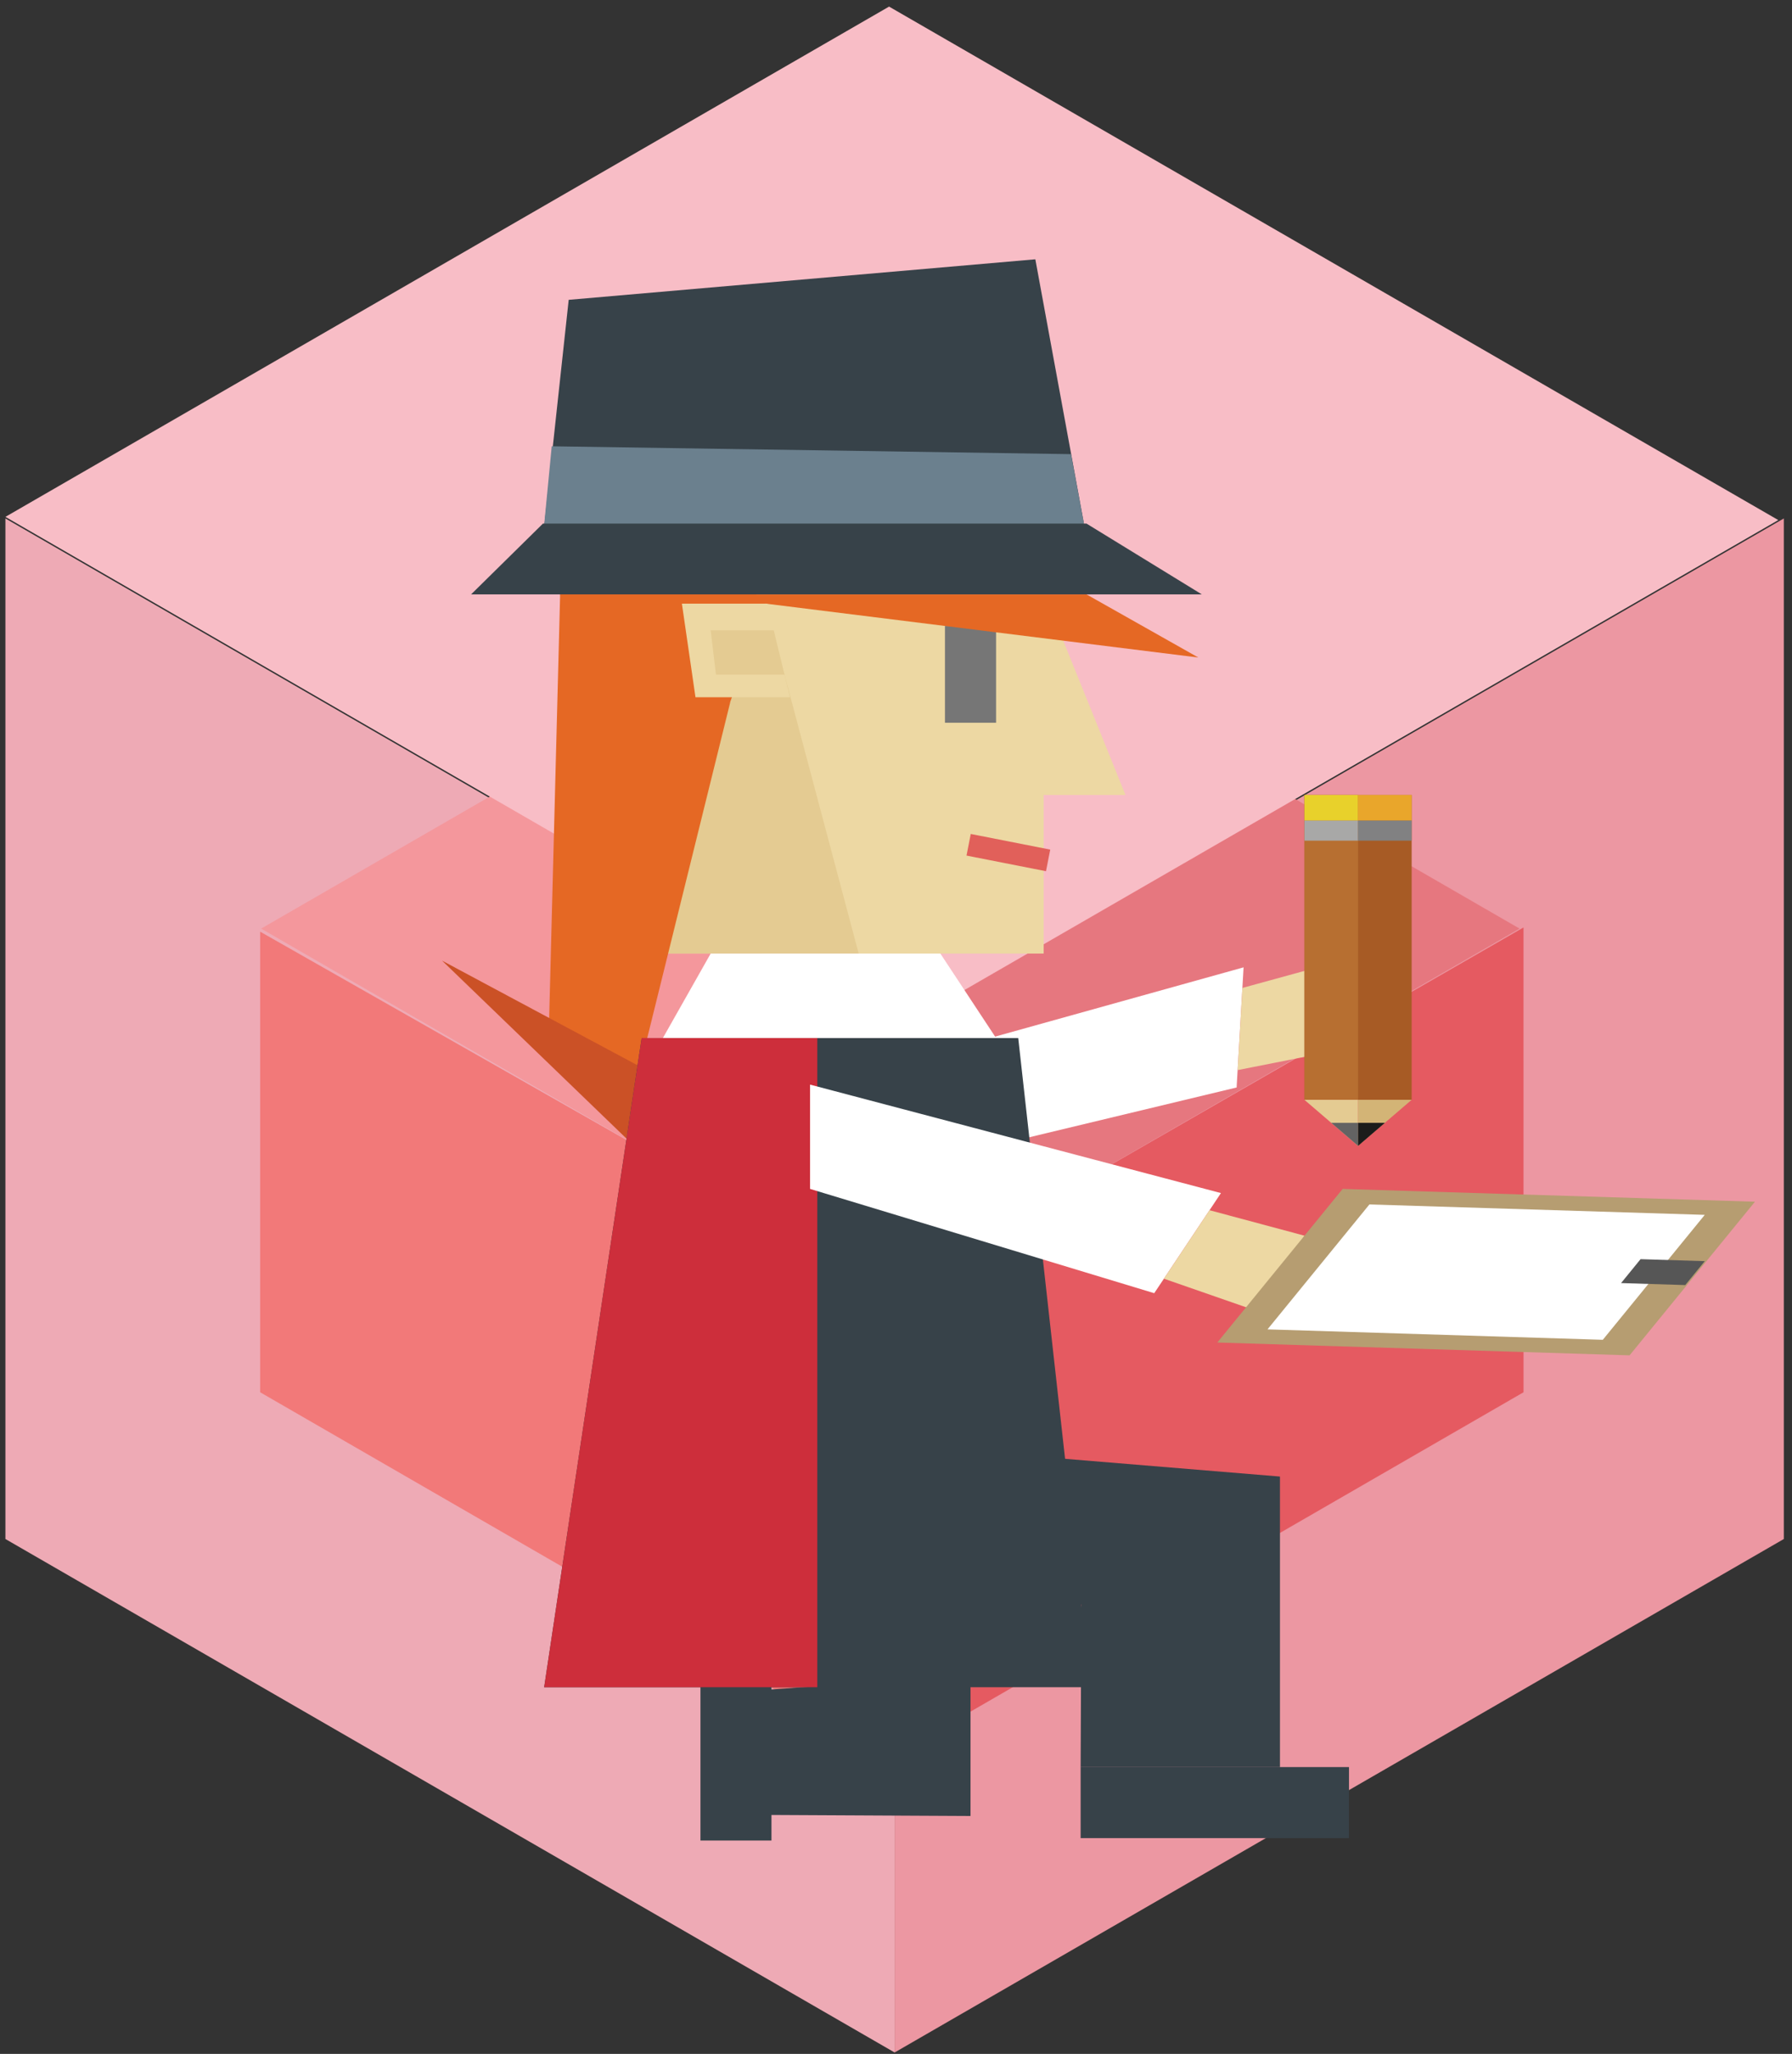 <?xml version="1.0" encoding="utf-8"?>
<!-- Generator: Adobe Illustrator 16.0.0, SVG Export Plug-In . SVG Version: 6.00 Build 0)  -->
<!DOCTYPE svg PUBLIC "-//W3C//DTD SVG 1.1//EN" "http://www.w3.org/Graphics/SVG/1.1/DTD/svg11.dtd">
<svg version="1.1" id="圖層_1" xmlns="http://www.w3.org/2000/svg" xmlns:xlink="http://www.w3.org/1999/xlink" x="0px" y="0px"
	 width="185px" height="212px" viewBox="0 0 185 212" enable-background="new 0 0 185 212" xml:space="preserve">
<rect x="0" y="0" width="185" height="212" fill="#333333" stroke="none"/>
<g display="none">
	<polygon display="inline" fill="#DDADCF" points="92.49,211.089 0.691,158.089 0.691,52.75 92.49,105.75 	"/>
	<polygon display="inline" fill="#D49AC2" points="92.065,211.514 183.863,158.514 183.863,53.176 92.065,106.176 	"/>
	<polygon display="inline" fill="#CA72AB" points="92.203,181.02 26.989,143.367 26.989,95.825 92.203,132.908 	"/>
	<polygon display="inline" fill="#C5589C" points="92.204,181.02 157.418,143.367 157.416,95.392 92.204,132.908 	"/>
	<polygon display="inline" fill="#D084B5" points="91.999,57.976 91.999,132.809 92.203,132.926 157.01,95.51 	"/>
	<polygon display="inline" fill="#D896C0" points="92.101,57.976 92.101,132.809 91.897,132.926 27.09,95.51 	"/>
	<polygon display="inline" fill="#E9B5D2" points="92.49,106.01 0.691,53.01 91.917,0.341 183.716,53.341 	"/>
</g>
<g display="none">
	<path display="inline" fill="#A04384" d="M136.043,153.498h-19.462L91.292,124.49H75.549v29.008H59.187V66.6
		c13.76,0,27.52,0.124,41.279,0.124c20.454,0.124,31.239,13.76,31.239,28.76c0,11.9-5.455,23.925-21.941,27.271l26.279,29.627
		V153.498z M75.549,81.971v27.767h24.917c10.413,0,14.876-6.941,14.876-13.883s-4.587-13.884-14.876-13.884H75.549z"/>
</g>
<circle display="none" fill="#FCFBEE" cx="92.548" cy="108.049" r="54.056"/>
<polygon display="none" fill="#F9BF15" points="122.732,115.165 118.109,109.463 118.109,95.082 103.158,95.082 103.158,109.549 
	91.473,124.111 80.899,124.111 64.801,99.419 65.439,99.419 65.439,84.468 50.488,84.468 50.488,99.419 63.854,99.419 
	63.189,99.853 79.004,124.111 78.098,124.111 78.098,139.062 93.048,139.062 93.048,124.686 104.807,110.033 116.529,110.033 
	120.689,115.165 119.656,115.165 119.656,130.116 134.605,130.116 134.605,115.165 "/>
<g>
	<polygon fill="#EEAAB5" points="92.357,211.854 0.559,158.854 0.559,53.516 92.357,106.516 	"/>
	<polygon fill="#EC97A2" points="92.358,211.854 184.156,158.854 184.156,53.516 92.358,106.516 	"/>
	<polygon fill="#F27979" points="92.07,181.359 26.856,143.707 26.857,96.165 92.07,133.247 	"/>
	<polygon fill="#E55A61" points="92.071,181.359 157.285,143.707 157.283,95.732 92.071,133.247 	"/>
	<polygon fill="#E6777F" points="91.867,58.316 91.867,133.148 92.07,133.266 156.877,95.85 	"/>
	<polygon fill="#F4979C" points="91.968,58.316 91.968,133.148 91.765,133.266 26.958,95.85 	"/>
	<polygon fill="#F8BDC6" points="92.357,106.35 0.559,53.35 91.784,0.681 183.584,53.681 	"/>
</g>
<g display="none">
	<g display="inline">
		<polygon fill="#BA2D3B" points="69.576,100.925 111.232,100.925 111.232,53.281 60.125,53.281 		"/>
		<polygon fill="#BA2D3B" points="82.532,64.808 69.576,100.925 61.315,63.854 78.677,61.092 		"/>
		<polygon fill="#BA2D3B" points="82.532,64.808 92.136,100.925 69.576,100.925 		"/>
		<polyline fill="#BA2D3B" points="113.231,68.583 119.678,84.556 110.867,84.556 110.423,68.28 113.048,68.28 		"/>
		
			<rect x="103.413" y="89.329" transform="matrix(-0.981 -0.193 0.193 -0.981 195.68 200.019)" fill="#BA2D3B" width="8.364" height="2.274"/>
		<rect x="101.041" y="67.113" fill="#BA2D3B" width="5.277" height="9.991"/>
		<polygon fill="#BA2D3B" points="115.655,63.854 127.199,70.369 74.881,63.854 		"/>
		<polygon fill="#BA2D3B" points="61.315,63.854 60.125,109.795 69.576,112.602 78.862,75.045 		"/>
		<polygon fill="#BA2D3B" points="75.289,74.471 85.047,74.471 82.699,64.808 73.885,64.808 		"/>
		<polygon fill="#BA2D3B" points="83.367,67.559 76.857,67.559 77.402,72.135 84.479,72.135 		"/>
		<polygon fill="#BA2D3B" points="69.576,112.602 49.128,101.659 68.17,120.029 		"/>
	</g>
	<g display="inline">
		<polygon fill="#BA2D3B" points="59.54,57.996 115.655,57.996 110.372,29.266 62.199,33.45 		"/>
		<polygon fill="#BA2D3B" points="59.54,57.996 115.655,57.996 114.057,49.377 60.447,48.567 		"/>
		<polygon fill="#BA2D3B" points="52.122,63.854 127.561,63.854 115.655,56.546 59.54,56.546 		"/>
	</g>
	<polygon display="inline" fill="#BA2D3B" points="100.566,100.925 76.857,100.925 71.921,109.646 106.318,109.646 	"/>
	<g display="inline">
		<polygon fill="#BA2D3B" points="89.615,114.127 131.87,102.349 131.151,114.748 95.055,123.416 		"/>
		<polygon fill="#BA2D3B" points="131.75,104.473 141.528,101.791 141.698,110.889 131.259,112.953 		"/>
	</g>
	<g display="inline">
		<polygon fill="#BA2D3B" points="108.606,109.646 69.73,109.646 59.666,176.652 116.068,176.652 		"/>
		<polygon fill="#BA2D3B" points="92.136,151.318 135.627,154.906 135.627,184.893 115.049,184.893 115.119,168.105 92.136,168.105 
					"/>
		<rect x="115.049" y="184.893" fill="#BA2D3B" width="27.703" height="7.334"/>
		<polyline fill="#BA2D3B" points="103.68,177.029 103.68,189.943 82.532,189.832 81,177.029 103.68,175.443 		"/>
		<rect x="75.801" y="164.777" fill="#BA2D3B" width="7.332" height="27.701"/>
	</g>
	<polygon display="inline" fill="#BA2D3B" points="87.865,176.652 59.666,176.652 69.73,109.646 87.865,109.646 	"/>
	<g display="inline">
		<polygon fill="#BA2D3B" points="87.118,114.451 129.534,125.646 122.646,135.982 87.118,125.217 		"/>
		<polygon fill="#BA2D3B" points="128.354,127.416 138.151,130.045 133.701,137.982 123.646,134.486 		"/>
		<polyline fill="#BA2D3B" points="133.701,137.982 139.706,135.982 142.752,130.426 138.151,130.045 133.701,137.15 		"/>
	</g>
	<rect x="138.151" y="84.556" display="inline" fill="#BA2D3B" width="11.071" height="31.467"/>
	<rect x="138.151" y="84.556" display="inline" fill="#BA2D3B" width="5.54" height="31.467"/>
	<polygon display="inline" fill="#BA2D3B" points="138.151,116.023 143.691,116.023 143.691,120.775 	"/>
	<polyline display="inline" fill="#BA2D3B" points="143.684,120.775 149.223,116.023 143.684,116.023 	"/>
	<polygon display="inline" fill="#BA2D3B" points="140.919,118.396 143.691,118.396 143.691,120.775 	"/>
	<polyline display="inline" fill="#BA2D3B" points="143.691,120.775 146.459,118.396 143.691,118.396 	"/>
	<rect x="138.151" y="87.184" display="inline" fill="#BA2D3B" width="5.54" height="2.088"/>
	<rect x="143.684" y="87.184" display="inline" fill="#BA2D3B" width="5.539" height="2.088"/>
	<rect x="138.151" y="84.556" display="inline" fill="#BA2D3B" width="5.54" height="2.628"/>
	<rect x="143.684" y="84.556" display="inline" fill="#BA2D3B" width="5.539" height="2.628"/>
	<g display="inline">
		<polygon fill="#BA2D3B" points="171.72,142.396 129.156,141.072 142.099,125.217 184.664,126.539 		"/>
		<polygon fill="#BA2D3B" points="168.955,140.791 134.339,139.715 144.86,126.82 179.481,127.896 		"/>
		<polygon fill="#BA2D3B" points="177.467,135.145 170.841,134.936 172.854,132.469 179.481,132.676 		"/>
	</g>
</g>
<g>
	<g>
		<polygon fill="#EDD8A3" points="66.086,98.424 107.745,98.424 107.745,50.78 56.636,50.78 		"/>
		<polygon fill="#E56824" points="79.042,62.306 66.086,98.424 57.826,61.352 75.188,58.59 		"/>
		<polygon fill="#E4CB92" points="79.042,62.306 88.647,98.424 66.086,98.424 		"/>
		<polyline fill="#EDD8A3" points="109.744,66.081 116.19,82.055 107.38,82.055 106.936,65.779 109.561,65.779 		"/>
		
			<rect x="99.926" y="86.828" transform="matrix(-0.981 -0.193 0.193 -0.981 189.254 194.389)" fill="#E1605A" width="8.364" height="2.274"/>
		<rect x="97.554" y="64.611" fill="#767676" width="5.277" height="9.991"/>
		<polygon fill="#E56824" points="112.168,61.352 123.712,67.868 71.392,61.352 		"/>
		<polygon fill="#E56824" points="57.826,61.352 56.636,107.296 66.086,110.101 75.373,72.543 		"/>
		<polygon fill="#EDD8A3" points="71.799,71.97 81.558,71.97 79.209,62.306 70.396,62.306 		"/>
		<polygon fill="#E4CB92" points="79.878,65.057 73.368,65.057 73.913,69.634 80.99,69.634 		"/>
		<polygon fill="#CB5126" points="66.086,110.101 45.639,99.157 64.681,117.528 		"/>
	</g>
	<g>
		<polygon fill="#374249" points="56.051,55.494 112.168,55.494 106.885,26.765 58.71,30.948 		"/>
		<polygon fill="#6B808E" points="56.051,55.494 112.168,55.494 110.569,46.876 56.958,46.066 		"/>
		<polygon fill="#374249" points="48.633,61.352 124.073,61.352 112.168,54.045 56.051,54.045 		"/>
	</g>
	<polygon fill="#FFFFFF" points="97.079,98.424 73.368,98.424 68.432,107.147 102.831,107.147 	"/>
	<g>
		<polygon fill="#FFFFFF" points="86.125,111.626 128.383,99.848 127.664,112.247 91.567,120.915 		"/>
		<polygon fill="#EDD8A3" points="128.263,101.972 138.041,99.289 138.211,108.388 127.771,110.454 		"/>
	</g>
	<g>
		<polygon fill="#374249" points="105.119,107.147 66.241,107.147 56.177,174.153 112.581,174.153 		"/>
		<polygon fill="#374249" points="88.647,148.819 132.14,152.407 132.14,182.394 111.562,182.394 111.632,165.606 88.647,165.606 		
			"/>
		<rect x="111.562" y="182.394" fill="#374249" width="27.703" height="7.332"/>
		<polyline fill="#374249" points="100.192,174.528 100.192,187.442 79.042,187.333 77.51,174.528 100.192,172.944 		"/>
		<rect x="72.312" y="162.276" fill="#374249" width="7.332" height="27.701"/>
	</g>
	<polygon fill="#CD2E3B" points="84.375,174.153 56.177,174.153 66.241,107.147 84.375,107.147 	"/>
	<g>
		<polygon fill="#FFFFFF" points="83.629,111.952 126.047,123.147 119.159,133.481 83.629,122.718 		"/>
		<polygon fill="#EDD8A3" points="124.867,124.917 134.664,127.544 130.214,135.481 120.159,131.985 		"/>
		<polyline fill="#E1BE73" points="130.214,135.481 136.219,133.481 139.265,127.925 134.664,127.544 130.214,134.649 		"/>
	</g>
	<rect x="134.664" y="82.055" fill="#A75B25" width="11.071" height="31.468"/>
	<rect x="134.664" y="82.055" fill="#B76F31" width="5.54" height="31.468"/>
	<polygon fill="#E4CB92" points="134.664,113.522 140.204,113.522 140.204,118.274 	"/>
	<polyline fill="#D3B476" points="140.196,118.274 145.735,113.522 140.196,113.522 	"/>
	<polygon fill="#636363" points="137.432,115.897 140.204,115.897 140.204,118.274 	"/>
	<polyline fill="#1C1C1B" points="140.204,118.274 142.972,115.897 140.204,115.897 	"/>
	<rect x="134.664" y="84.683" fill="#A8A8A7" width="5.54" height="2.088"/>
	<rect x="140.196" y="84.683" fill="#818182" width="5.539" height="2.088"/>
	<rect x="134.664" y="82.055" fill="#E8D12B" width="5.54" height="2.628"/>
	<rect x="140.196" y="82.055" fill="#E9A62B" width="5.539" height="2.628"/>
	<g>
		<polygon fill="#B69D71" points="168.232,139.896 125.669,138.573 138.611,122.718 181.177,124.038 		"/>
		<polygon fill="#FFFFFF" points="165.468,138.292 130.852,137.216 141.373,124.321 175.994,125.396 		"/>
		<polygon fill="#565656" points="173.979,132.644 167.354,132.437 169.367,129.968 175.994,130.175 		"/>
	</g>
</g>
</svg>
